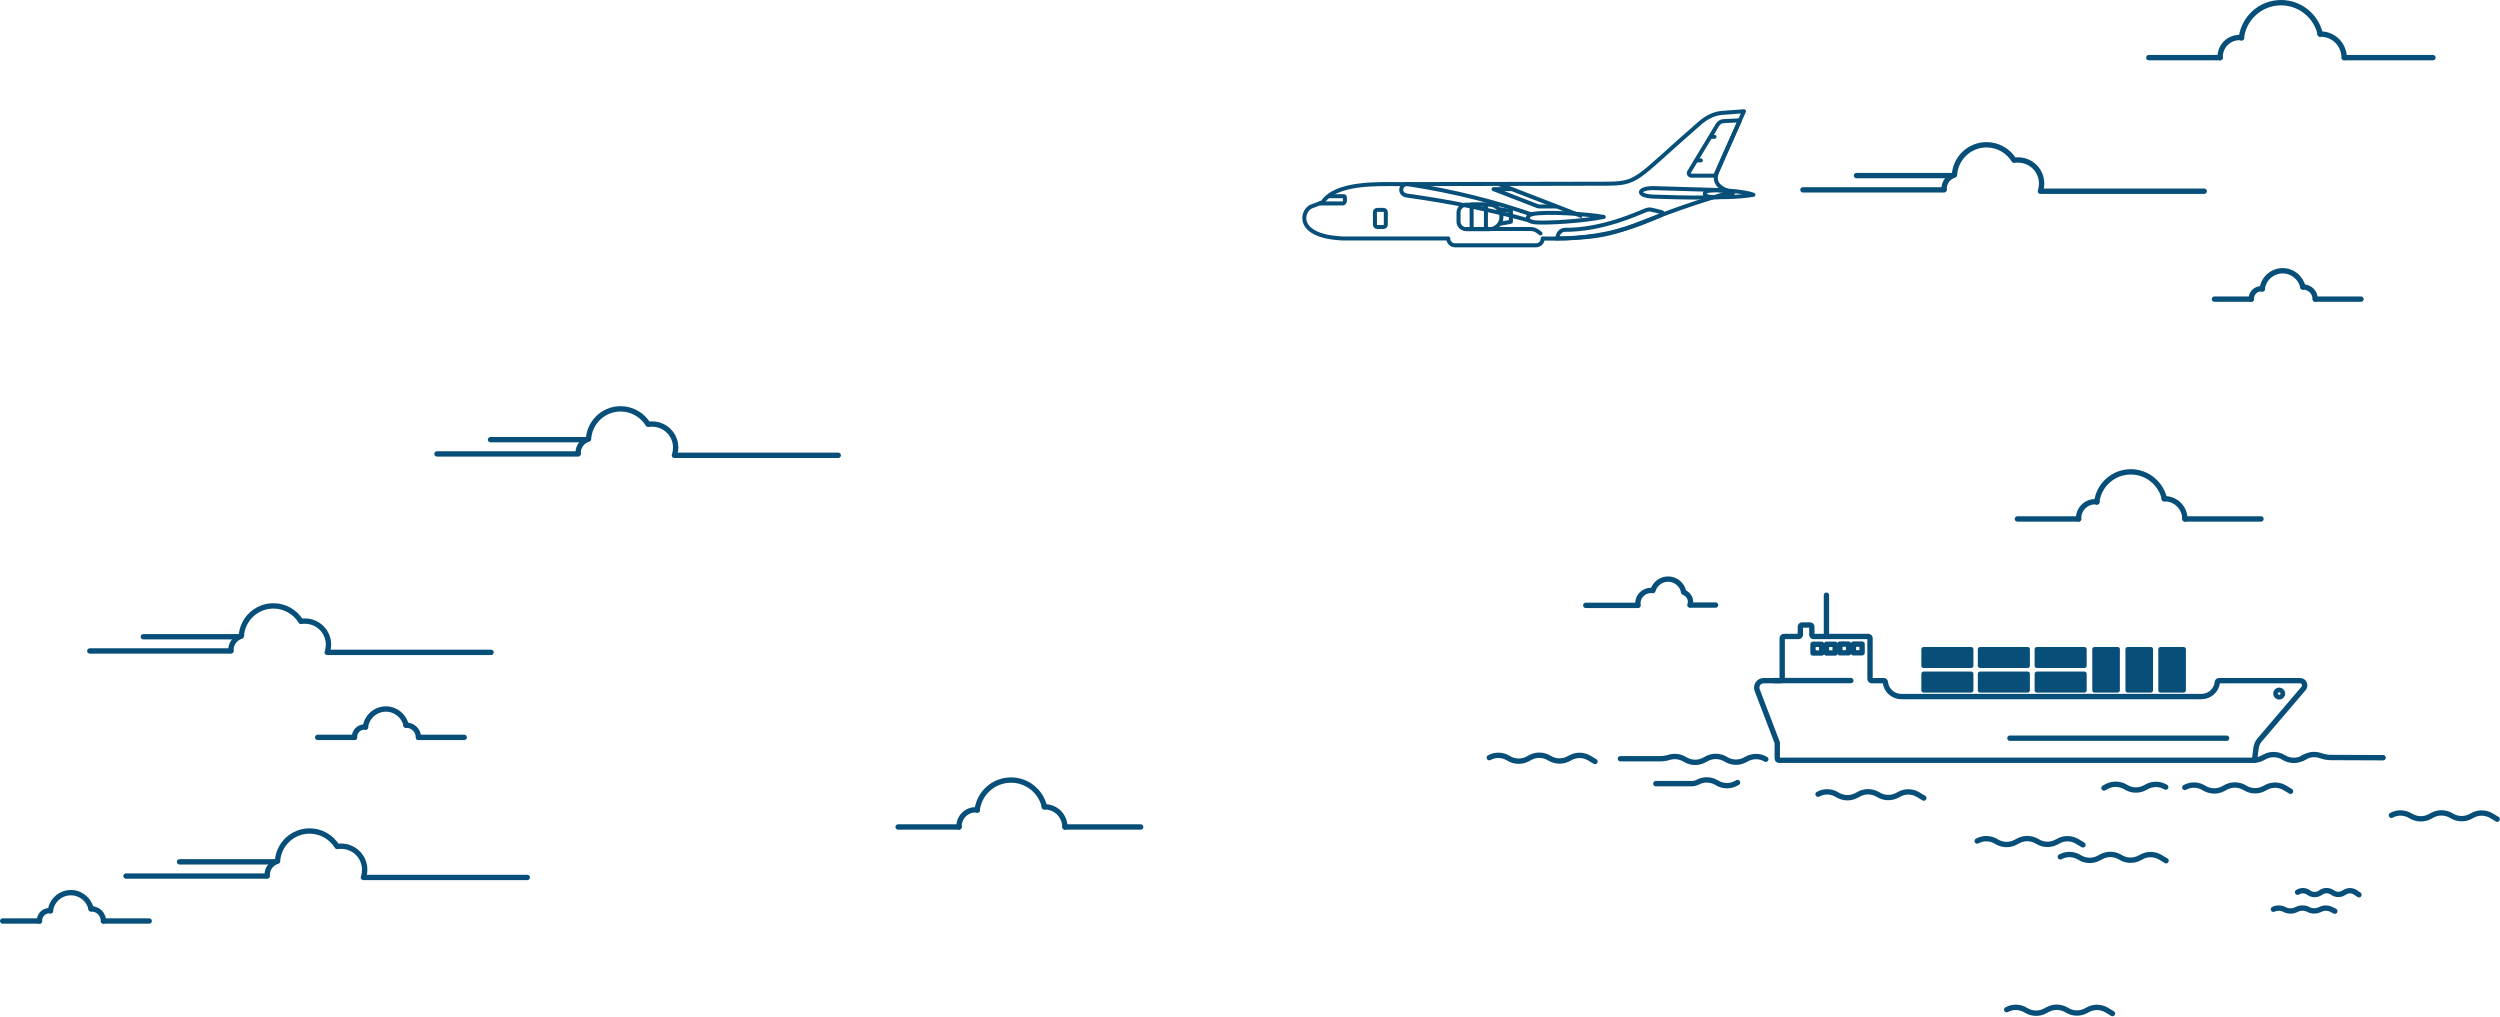 <svg width="1865" height="759" viewBox="0 0 1865 759" fill="none" xmlns="http://www.w3.org/2000/svg">
<path d="M1001.81 177.895H1080.4C1080.4 180.598 1082.65 183 1085.36 183H1145.91C1148.62 183 1150.87 180.748 1150.87 178.045V177.895C1150.87 177.895 1181.23 178.946 1200.31 174.141C1211.13 171.288 1214.89 169.937 1226 165.583C1267.18 149.216 1292.57 143.21 1292.57 143.21C1292.57 143.21 1275.74 140.658 1281 128.345C1283.71 121.739 1300.99 83 1300.99 83L1284.91 84.201C1278.6 84.652 1272.89 87.655 1268.08 91.859C1218.34 135.102 1223 137.054 1195.95 137.054C1161.54 137.054 1082.65 137.354 1044.49 137.354C1027.96 137.354 996.854 135.853 986.636 150.868L978.371 154.021C971.008 156.724 965.599 176.393 1001.81 177.895Z" stroke="#074F79" stroke-width="3" stroke-miterlimit="10" stroke-linejoin="round"/>
<path d="M984.231 151.768H1001.66C1002.56 151.768 1003.31 150.867 1003.31 149.816V147.264C1003.31 146.813 1003.01 146.363 1002.56 146.363H991.144" stroke="#074F79" stroke-width="3" stroke-miterlimit="10" stroke-linejoin="round"/>
<path d="M1117.97 167.084L1127.13 165.433V157.475L1117.97 155.973" stroke="#074F79" stroke-width="3" stroke-miterlimit="10" stroke-linejoin="round"/>
<path d="M1093.92 170.988H1110.9C1116.01 170.988 1120.07 166.934 1120.07 161.829C1120.07 156.724 1116.01 152.67 1110.9 152.67H1093.92C1090.62 152.67 1088.06 155.373 1088.06 158.526V165.132C1087.91 168.285 1090.62 170.988 1093.92 170.988Z" stroke="#074F79" stroke-width="3" stroke-miterlimit="10" stroke-linejoin="round"/>
<path d="M1097.83 152.52H1108.5V170.838H1097.83V152.52Z" stroke="#074F79" stroke-width="3" stroke-miterlimit="10" stroke-linejoin="round"/>
<path d="M1180.33 161.378L1117.82 137.204" stroke="#074F79" stroke-width="3" stroke-miterlimit="10" stroke-linejoin="round"/>
<path d="M1231.87 156.423C1230.66 156.123 1229.46 156.273 1228.41 156.574C1221.2 159.426 1195.35 171.589 1167.4 171.438C1164.1 171.438 1161.69 174.742 1161.84 177.895C1161.84 177.895 1184.98 178.195 1206.47 172.339C1221.2 168.435 1232.92 163.18 1239.68 160.327C1240.58 159.877 1240.58 158.526 1239.53 158.225L1231.87 156.423Z" stroke="#074F79" stroke-width="3" stroke-miterlimit="10"/>
<path d="M1149.22 174.141L1147.42 172.79C1145.61 171.438 1143.81 170.838 1141.56 170.838H1094.22" stroke="#074F79" stroke-width="3" stroke-miterlimit="10" stroke-linecap="round" stroke-linejoin="round"/>
<path d="M1160.94 154.021H1148.62C1148.02 154.021 1147.42 153.871 1146.82 153.721L1114.21 141.108H1127.73" stroke="#074F79" stroke-width="3" stroke-miterlimit="10" stroke-linejoin="round"/>
<path d="M1140.96 164.532C1111.2 156.273 1082.05 150.418 1049.75 145.913C1042.98 145.012 1044.64 136.604 1050.35 137.354H1050.2C1085.81 142.91 1115.71 150.718 1142.61 160.027" stroke="#074F79" stroke-width="3" stroke-miterlimit="10" stroke-linejoin="round"/>
<path d="M1293.32 143.21L1280.4 141.709L1234.27 140.357C1221.65 139.907 1220.15 146.213 1233.52 146.664C1238.93 146.814 1259.81 147.715 1278 147.264C1288.06 146.964 1291.37 145.913 1291.37 145.913L1293.32 143.21Z" stroke="#074F79" stroke-width="3" stroke-miterlimit="10" stroke-linejoin="round"/>
<path d="M1196.4 161.828C1185.43 159.726 1152.68 157.474 1143.06 159.726C1138.55 160.777 1137.95 165.282 1145.61 165.882C1153.43 166.483 1179.42 165.282 1196.4 161.828Z" stroke="#074F79" stroke-width="3" stroke-miterlimit="10" stroke-linejoin="round"/>
<path fill-rule="evenodd" clip-rule="evenodd" d="M1308.05 145.312C1301.74 142.609 1280.1 141.108 1273.94 142.459C1271.08 143.06 1270.48 146.213 1275.44 146.814C1280.25 147.414 1296.93 147.264 1308.05 145.312Z" stroke="#074F79" stroke-width="3" stroke-miterlimit="10" stroke-linejoin="round"/>
<path d="M1032.02 156.574H1027.51C1026.46 156.574 1025.7 157.324 1025.7 158.376V167.535C1025.7 168.586 1026.46 169.336 1027.51 169.336H1032.02C1033.07 169.336 1033.82 168.586 1033.82 167.535V158.376C1033.82 157.324 1033.07 156.574 1032.02 156.574Z" stroke="#074F79" stroke-width="3" stroke-miterlimit="10" stroke-linejoin="round"/>
<path d="M1297.98 89.757L1279.5 131.048H1261.77C1260.27 131.048 1259.36 129.396 1260.12 128.195L1281.3 93.06C1282.35 91.409 1284.01 90.357 1285.96 90.357L1297.98 89.757Z" stroke="#074F79" stroke-width="3" stroke-miterlimit="10" stroke-linejoin="round"/>
<path d="M1265.97 119.636H1268.83" stroke="#074F79" stroke-width="3" stroke-miterlimit="10" stroke-linecap="round" stroke-linejoin="round"/>
<path d="M1276.19 102.069H1279.05" stroke="#074F79" stroke-width="3" stroke-miterlimit="10" stroke-linecap="round" stroke-linejoin="round"/>
<path d="M1499.4 550.686H1661.03" stroke="#074F79" stroke-width="4" stroke-miterlimit="10" stroke-linecap="round" stroke-linejoin="round"/>
<path d="M1718.62 513.39L1685.7 551.966C1684.18 553.727 1683.3 555.808 1682.98 558.129L1681.86 567.173H1327.12C1326.4 567.173 1325.84 566.613 1325.84 565.892V554.127C1325.84 554.047 1325.84 553.887 1325.76 553.887L1310.86 514.83C1309.58 511.389 1312.06 507.787 1315.74 507.787H1328.24C1328.96 507.787 1329.52 507.227 1329.52 506.507V476.094C1329.52 475.373 1330.08 474.813 1330.8 474.813H1341.77C1342.5 474.813 1343.06 474.253 1343.06 473.533V467.53C1343.06 466.81 1343.62 466.25 1344.34 466.25H1350.34C1351.07 466.25 1351.63 466.81 1351.63 467.53V473.533C1351.63 474.253 1352.19 474.813 1352.91 474.813H1393.76C1394.48 474.813 1395.04 475.373 1395.04 476.094V506.507C1395.04 507.227 1395.6 507.787 1396.32 507.787H1405.29C1405.93 507.787 1406.49 508.268 1406.49 508.908C1407.05 514.91 1412.18 519.632 1418.35 519.632H1642.29C1648.46 519.632 1653.58 514.91 1654.14 508.908C1654.22 508.268 1654.7 507.787 1655.34 507.787H1715.9C1718.62 507.707 1720.3 510.989 1718.62 513.39Z" stroke="#074F79" stroke-width="4" stroke-miterlimit="10" stroke-linejoin="round"/>
<path d="M1703.01 517.392C1703.01 518.899 1701.79 520.123 1700.28 520.123C1698.77 520.123 1697.54 518.899 1697.54 517.392C1697.54 515.884 1698.77 514.66 1700.28 514.66C1701.79 514.66 1703.01 515.884 1703.01 517.392Z" stroke="#074F79" stroke-width="3.5"/>
<path d="M1512.62 500.985H1477.13C1476.17 500.985 1475.45 501.785 1475.45 502.665V514.991C1475.45 515.951 1476.25 516.671 1477.13 516.671H1512.62C1513.58 516.671 1514.3 515.871 1514.3 514.991V502.665C1514.38 501.785 1513.58 500.985 1512.62 500.985ZM1470.49 482.657H1435C1434.04 482.657 1433.32 483.457 1433.32 484.337V496.663C1433.32 497.623 1434.12 498.343 1435 498.343H1470.49C1471.45 498.343 1472.17 497.543 1472.17 496.663V484.337C1472.17 483.377 1471.45 482.657 1470.49 482.657ZM1512.62 482.657H1477.13C1476.17 482.657 1475.45 483.457 1475.45 484.337V496.663C1475.45 497.623 1476.25 498.343 1477.13 498.343H1512.62C1513.58 498.343 1514.3 497.543 1514.3 496.663V484.337C1514.38 483.377 1513.58 482.657 1512.62 482.657ZM1470.49 500.985H1435C1434.04 500.985 1433.32 501.785 1433.32 502.665V514.991C1433.32 515.951 1434.12 516.671 1435 516.671H1470.49C1471.45 516.671 1472.17 515.871 1472.17 514.991V502.665C1472.17 501.785 1471.45 500.985 1470.49 500.985ZM1628.99 482.657H1611.77C1610.81 482.657 1610.09 483.457 1610.09 484.337V514.991C1610.09 515.951 1610.89 516.671 1611.77 516.671H1628.99C1629.95 516.671 1630.68 515.871 1630.68 514.991V484.337C1630.68 483.377 1629.95 482.657 1628.99 482.657ZM1604.48 482.657H1587.26C1586.3 482.657 1585.58 483.457 1585.58 484.337V514.991C1585.58 515.951 1586.38 516.671 1587.26 516.671H1604.48C1605.45 516.671 1606.17 515.871 1606.17 514.991V484.337C1606.17 483.377 1605.45 482.657 1604.48 482.657ZM1579.74 482.657H1562.52C1561.55 482.657 1560.83 483.457 1560.83 484.337V514.991C1560.83 515.951 1561.63 516.671 1562.52 516.671H1579.74C1580.7 516.671 1581.42 515.871 1581.42 514.991V484.337C1581.5 483.377 1580.7 482.657 1579.74 482.657ZM1554.99 482.657H1519.5C1518.54 482.657 1517.82 483.457 1517.82 484.337V496.663C1517.82 497.623 1518.62 498.343 1519.5 498.343H1554.99C1555.95 498.343 1556.67 497.543 1556.67 496.663V484.337C1556.67 483.377 1555.87 482.657 1554.99 482.657ZM1554.99 500.985H1519.5C1518.54 500.985 1517.82 501.785 1517.82 502.665V514.991C1517.82 515.951 1518.62 516.671 1519.5 516.671H1554.99C1555.95 516.671 1556.67 515.871 1556.67 514.991V502.665C1556.67 501.785 1555.87 500.985 1554.99 500.985Z" fill="#074F79"/>
<path d="M1389.11 480.496H1382.62V486.979H1389.11V480.496Z" stroke="#074F79" stroke-width="4" stroke-miterlimit="10" stroke-linejoin="round"/>
<path d="M1379.02 480.496H1372.53V486.979H1379.02V480.496Z" stroke="#074F79" stroke-width="4" stroke-miterlimit="10" stroke-linejoin="round"/>
<path d="M1369.01 480.656H1362.52V487.139H1369.01V480.656Z" stroke="#074F79" stroke-width="4" stroke-miterlimit="10" stroke-linejoin="round"/>
<path d="M1358.99 480.656H1352.51V487.139H1358.99V480.656Z" stroke="#074F79" stroke-width="4" stroke-miterlimit="10" stroke-linejoin="round"/>
<path d="M1323.83 507.708H1380.7" stroke="#074F79" stroke-width="4" stroke-miterlimit="10" stroke-linecap="round" stroke-linejoin="round"/>
<path d="M1708.77 590.303L1704.52 587.742C1700.12 585.1 1694.67 585.02 1690.19 587.582L1689.31 588.062C1684.74 590.623 1679.21 590.543 1674.73 587.742C1670.4 585.1 1665.04 584.86 1660.55 587.261L1658.47 588.382C1653.98 590.783 1648.62 590.543 1644.29 587.902L1644.13 587.822C1639.81 585.1 1634.36 584.94 1629.88 587.422" stroke="#074F79" stroke-width="4" stroke-miterlimit="10" stroke-linecap="round" stroke-linejoin="round"/>
<path d="M1862.89 611.105L1858.65 608.544C1854.24 605.903 1848.8 605.823 1844.31 608.384L1843.43 608.864C1838.86 611.425 1833.34 611.345 1828.85 608.544C1824.53 605.903 1819.16 605.663 1814.68 608.064L1812.59 609.184C1808.11 611.585 1802.74 611.345 1798.42 608.704L1798.26 608.624C1793.93 605.903 1788.49 605.743 1784 608.224" stroke="#074F79" stroke-width="4" stroke-miterlimit="10" stroke-linecap="round" stroke-linejoin="round"/>
<path d="M1189.89 568.105L1185.65 565.544C1181.24 562.903 1175.8 562.823 1171.31 565.384L1170.43 565.864C1165.86 568.425 1160.34 568.345 1155.85 565.544C1151.53 562.903 1146.16 562.663 1141.68 565.064L1139.59 566.184C1135.11 568.585 1129.74 568.345 1125.42 565.704L1125.26 565.624C1120.93 562.903 1115.49 562.743 1111 565.224" stroke="#074F79" stroke-width="4" stroke-miterlimit="10" stroke-linecap="round" stroke-linejoin="round"/>
<path d="M1759.78 667.507L1757.32 665.816C1754.76 664.073 1751.6 664.02 1749 665.711L1748.49 666.028C1745.84 667.719 1742.63 667.666 1740.03 665.816C1737.52 664.073 1734.4 663.914 1731.8 665.499L1730.59 666.239C1727.99 667.824 1724.88 667.666 1722.37 665.922L1722.27 665.869C1719.76 664.073 1716.6 663.967 1714 665.605" stroke="#074F79" stroke-width="4" stroke-miterlimit="10" stroke-linecap="round" stroke-linejoin="round"/>
<path d="M1435.16 595.36L1430.91 592.799C1426.51 590.158 1421.06 590.078 1416.58 592.639L1415.7 593.119C1411.13 595.68 1405.6 595.6 1401.12 592.799C1396.79 590.158 1391.43 589.918 1386.94 592.319L1384.86 593.439C1380.37 595.84 1375.01 595.6 1370.68 592.959L1370.52 592.879C1366.2 590.158 1360.75 589.998 1356.27 592.479" stroke="#074F79" stroke-width="4" stroke-miterlimit="10" stroke-linecap="round" stroke-linejoin="round"/>
<path d="M1575.89 756.105L1571.65 753.544C1567.24 750.903 1561.8 750.823 1557.31 753.384L1556.43 753.864C1551.86 756.425 1546.34 756.345 1541.85 753.544C1537.53 750.903 1532.16 750.663 1527.68 753.064L1525.59 754.184C1521.11 756.585 1515.74 756.345 1511.42 753.704L1511.26 753.624C1506.93 750.903 1501.49 750.743 1497 753.224" stroke="#074F79" stroke-width="4" stroke-miterlimit="10" stroke-linecap="round" stroke-linejoin="round"/>
<path d="M1553.88 630.278L1549.64 627.717C1545.23 625.076 1539.79 624.996 1535.3 627.557L1534.42 628.037C1529.85 630.598 1524.33 630.518 1519.84 627.717C1515.52 625.076 1510.15 624.836 1505.67 627.237L1503.58 628.357C1499.1 630.759 1493.73 630.518 1489.41 627.877L1489.25 627.797C1484.92 625.076 1479.47 624.916 1474.99 627.397" stroke="#074F79" stroke-width="4" stroke-miterlimit="10" stroke-linecap="round" stroke-linejoin="round"/>
<path d="M1615.89 642.105L1611.65 639.544C1607.24 636.903 1601.8 636.823 1597.31 639.384L1596.43 639.864C1591.86 642.425 1586.34 642.345 1581.85 639.544C1577.53 636.903 1572.16 636.663 1567.68 639.064L1565.59 640.184C1561.11 642.585 1555.74 642.345 1551.42 639.704L1551.26 639.624C1546.93 636.903 1541.49 636.743 1537 639.224" stroke="#074F79" stroke-width="4" stroke-miterlimit="10" stroke-linecap="round" stroke-linejoin="round"/>
<path d="M1741.78 679.731L1739.32 678.463C1736.76 677.155 1733.6 677.116 1731 678.384L1730.49 678.622C1727.84 679.89 1724.63 679.85 1722.03 678.463C1719.52 677.155 1716.4 677.037 1713.8 678.225L1712.59 678.78C1709.99 679.969 1706.88 679.85 1704.37 678.542L1704.27 678.503C1701.76 677.155 1698.6 677.076 1696 678.305" stroke="#074F79" stroke-width="4" stroke-miterlimit="10" stroke-linecap="round" stroke-linejoin="round"/>
<path d="M1615.62 587.182C1611.21 584.541 1605.77 584.461 1601.28 587.022L1600.4 587.502C1595.83 590.063 1590.31 589.983 1585.82 587.182C1581.5 584.541 1576.13 584.301 1571.65 586.702L1569.56 587.822" stroke="#074F79" stroke-width="4" stroke-miterlimit="10" stroke-linecap="round" stroke-linejoin="round"/>
<path d="M1681.7 567.093C1683.94 567.013 1686.18 566.373 1688.18 565.252L1689.06 564.772C1693.63 562.211 1699.16 562.291 1703.64 565.092C1707.97 567.733 1713.33 567.973 1717.82 565.572L1719.9 564.452" stroke="#074F79" stroke-width="4" stroke-miterlimit="10" stroke-linecap="round" stroke-linejoin="round"/>
<path d="M1362.52 444V474.413" stroke="#074F79" stroke-width="4" stroke-miterlimit="10" stroke-linecap="round" stroke-linejoin="round"/>
<path d="M1777.81 565.252L1738.8 565.092C1736.16 565.092 1733.52 564.532 1730.95 563.651C1727.27 562.371 1723.19 562.691 1719.66 564.532L1717.58 565.652" stroke="#074F79" stroke-width="4" stroke-miterlimit="10" stroke-linecap="round" stroke-linejoin="round"/>
<path d="M1317.28 566.415C1312.87 563.774 1307.43 563.694 1302.94 566.255L1302.06 566.736C1297.5 569.297 1291.97 569.217 1287.48 566.415C1283.16 563.774 1277.79 563.534 1273.31 565.935L1271.23 567.056C1266.74 569.457 1261.37 569.217 1257.05 566.576L1256.89 566.495C1253.28 564.255 1248.88 563.774 1244.95 565.055C1242.71 565.775 1240.39 566.015 1238.07 566.015H1208.83" stroke="#074F79" stroke-width="4" stroke-miterlimit="10" stroke-linecap="round" stroke-linejoin="round"/>
<path d="M1296.22 583.783L1295.33 584.263C1290.77 586.824 1285.24 586.744 1280.76 583.943C1276.43 581.302 1271.07 581.062 1266.58 583.463C1265.22 584.183 1263.7 584.584 1262.17 584.584H1235.26" stroke="#074F79" stroke-width="4" stroke-miterlimit="10" stroke-linecap="round" stroke-linejoin="round"/>
<path d="M1450.28 141.212C1450.28 141.108 1450.28 141.005 1450.28 140.799C1450.28 135.951 1453.59 131.826 1458.02 130.588C1458.75 118.005 1469.17 108 1481.97 108C1490.64 108 1498.28 112.641 1502.51 119.552C1503.44 119.346 1504.47 119.346 1505.51 119.346C1515.21 119.346 1523.05 127.184 1523.05 136.88C1523.05 138.427 1522.85 139.871 1522.54 141.212" stroke="#074F79" stroke-width="4" stroke-miterlimit="10" stroke-linecap="round" stroke-linejoin="round"/>
<path d="M1450.28 141.625H1345" stroke="#074F79" stroke-width="4" stroke-miterlimit="10" stroke-linecap="round" stroke-linejoin="round"/>
<path d="M1522.12 142.656H1644.33" stroke="#074F79" stroke-width="4" stroke-miterlimit="10" stroke-linecap="round" stroke-linejoin="round"/>
<path d="M1384.95 131H1455.65" stroke="#074F79" stroke-width="4" stroke-miterlimit="10" stroke-linecap="round" stroke-linejoin="round"/>
<path d="M431.283 338.212C431.283 338.108 431.283 338.005 431.283 337.799C431.283 332.951 434.586 328.826 439.025 327.588C439.747 315.005 450.172 305 462.971 305C471.642 305 479.28 309.641 483.512 316.552C484.441 316.346 485.473 316.346 486.505 316.346C496.208 316.346 504.053 324.184 504.053 333.88C504.053 335.427 503.846 336.871 503.536 338.212" stroke="#074F79" stroke-width="4" stroke-miterlimit="10" stroke-linecap="round" stroke-linejoin="round"/>
<path d="M431.283 338.625H326" stroke="#074F79" stroke-width="4" stroke-miterlimit="10" stroke-linecap="round" stroke-linejoin="round"/>
<path d="M503.124 339.656H625.335" stroke="#074F79" stroke-width="4" stroke-miterlimit="10" stroke-linecap="round" stroke-linejoin="round"/>
<path d="M365.945 328H436.65" stroke="#074F79" stroke-width="4" stroke-miterlimit="10" stroke-linecap="round" stroke-linejoin="round"/>
<path d="M172.283 485.212C172.283 485.108 172.283 485.005 172.283 484.799C172.283 479.951 175.586 475.826 180.025 474.588C180.747 462.005 191.172 452 203.971 452C212.642 452 220.28 456.641 224.512 463.552C225.441 463.346 226.473 463.346 227.505 463.346C237.208 463.346 245.053 471.184 245.053 480.88C245.053 482.427 244.846 483.871 244.536 485.212" stroke="#074F79" stroke-width="4" stroke-miterlimit="10" stroke-linecap="round" stroke-linejoin="round"/>
<path d="M172.283 485.625H67" stroke="#074F79" stroke-width="4" stroke-miterlimit="10" stroke-linecap="round" stroke-linejoin="round"/>
<path d="M244.124 486.656H366.335" stroke="#074F79" stroke-width="4" stroke-miterlimit="10" stroke-linecap="round" stroke-linejoin="round"/>
<path d="M106.945 475H177.65" stroke="#074F79" stroke-width="4" stroke-miterlimit="10" stroke-linecap="round" stroke-linejoin="round"/>
<path d="M199.283 653.135C199.283 653.032 199.283 652.929 199.283 652.722C199.283 647.875 202.586 643.749 207.025 642.511C207.747 629.928 218.172 619.923 230.971 619.923C239.642 619.923 247.28 624.565 251.512 631.475C252.441 631.269 253.473 631.269 254.505 631.269C264.208 631.269 272.053 639.108 272.053 648.803C272.053 650.35 271.846 651.794 271.536 653.135" stroke="#074F79" stroke-width="4" stroke-miterlimit="10" stroke-linecap="round" stroke-linejoin="round"/>
<path d="M199.283 653.548H94" stroke="#074F79" stroke-width="4" stroke-miterlimit="10" stroke-linecap="round" stroke-linejoin="round"/>
<path d="M271.124 654.579H393.335" stroke="#074F79" stroke-width="4" stroke-miterlimit="10" stroke-linecap="round" stroke-linejoin="round"/>
<path d="M133.945 642.924H204.65" stroke="#074F79" stroke-width="4" stroke-miterlimit="10" stroke-linecap="round" stroke-linejoin="round"/>
<path d="M1679.46 223.144C1679.46 223.041 1679.46 222.937 1679.46 222.834C1679.46 218.709 1682.76 215.408 1686.89 215.408C1687.2 215.408 1687.4 215.408 1687.71 215.511" stroke="#074F79" stroke-width="4" stroke-miterlimit="10" stroke-linecap="round" stroke-linejoin="round"/>
<path d="M1717.85 214.067C1717.96 214.067 1717.96 214.067 1718.06 214.067C1723.12 214.067 1727.14 218.09 1727.14 223.144" stroke="#074F79" stroke-width="4" stroke-miterlimit="10" stroke-linecap="round" stroke-linejoin="round"/>
<path d="M1679.46 223.144H1652" stroke="#074F79" stroke-width="4" stroke-miterlimit="10" stroke-linecap="round" stroke-linejoin="round"/>
<path d="M1761.31 223.144H1727.25" stroke="#074F79" stroke-width="4" stroke-miterlimit="10" stroke-linecap="round" stroke-linejoin="round"/>
<path d="M1687.61 215.512C1688.54 207.879 1695.04 202 1702.89 202C1710.22 202 1716.41 207.157 1717.96 214.068" stroke="#074F79" stroke-width="4" stroke-miterlimit="10" stroke-linecap="round" stroke-linejoin="round"/>
<path d="M264.456 550.067C264.456 549.964 264.456 549.861 264.456 549.758C264.456 545.632 267.759 542.332 271.888 542.332C272.197 542.332 272.404 542.332 272.714 542.435" stroke="#074F79" stroke-width="4" stroke-miterlimit="10" stroke-linecap="round" stroke-linejoin="round"/>
<path d="M302.854 540.991C302.957 540.991 302.957 540.991 303.06 540.991C308.118 540.991 312.143 545.013 312.143 550.067" stroke="#074F79" stroke-width="4" stroke-miterlimit="10" stroke-linecap="round" stroke-linejoin="round"/>
<path d="M264.456 550.067H237" stroke="#074F79" stroke-width="4" stroke-miterlimit="10" stroke-linecap="round" stroke-linejoin="round"/>
<path d="M346.309 550.067H312.247" stroke="#074F79" stroke-width="4" stroke-miterlimit="10" stroke-linecap="round" stroke-linejoin="round"/>
<path d="M272.61 542.435C273.539 534.802 280.042 528.923 287.887 528.923C295.215 528.923 301.409 534.08 302.957 540.991" stroke="#074F79" stroke-width="4" stroke-miterlimit="10" stroke-linecap="round" stroke-linejoin="round"/>
<path d="M29.456 687.067C29.456 686.964 29.456 686.861 29.456 686.758C29.456 682.632 32.759 679.332 36.888 679.332C37.197 679.332 37.404 679.332 37.714 679.435" stroke="#074F79" stroke-width="4" stroke-miterlimit="10" stroke-linecap="round" stroke-linejoin="round"/>
<path d="M67.853 677.991C67.957 677.991 67.957 677.991 68.06 677.991C73.118 677.991 77.143 682.013 77.143 687.067" stroke="#074F79" stroke-width="4" stroke-miterlimit="10" stroke-linecap="round" stroke-linejoin="round"/>
<path d="M29.456 687.067H2" stroke="#074F79" stroke-width="4" stroke-miterlimit="10" stroke-linecap="round" stroke-linejoin="round"/>
<path d="M111.309 687.067H77.247" stroke="#074F79" stroke-width="4" stroke-miterlimit="10" stroke-linecap="round" stroke-linejoin="round"/>
<path d="M37.61 679.435C38.539 671.802 45.042 665.923 52.887 665.923C60.215 665.923 66.409 671.08 67.957 677.991" stroke="#074F79" stroke-width="4" stroke-miterlimit="10" stroke-linecap="round" stroke-linejoin="round"/>
<path d="M1656.24 43C1656.24 42.8 1656.24 42.6 1656.24 42.4C1656.24 34.4 1662.65 28 1670.65 28C1671.25 28 1671.65 28 1672.25 28.2" stroke="#074F79" stroke-width="4" stroke-miterlimit="10" stroke-linecap="round" stroke-linejoin="round"/>
<path d="M1730.7 25.4C1730.9 25.4 1730.9 25.4 1731.1 25.4C1740.9 25.4 1748.71 33.2 1748.71 43" stroke="#074F79" stroke-width="4" stroke-miterlimit="10" stroke-linecap="round" stroke-linejoin="round"/>
<path d="M1656.24 42.999H1603" stroke="#074F79" stroke-width="4" stroke-miterlimit="10" stroke-linecap="round" stroke-linejoin="round"/>
<path d="M1814.96 42.999H1748.91" stroke="#074F79" stroke-width="4" stroke-miterlimit="10" stroke-linecap="round" stroke-linejoin="round"/>
<path d="M1672.05 28.2C1673.85 13.4 1686.46 2 1701.67 2C1715.89 2 1727.89 12 1730.9 25.4" stroke="#074F79" stroke-width="4" stroke-miterlimit="10" stroke-linecap="round" stroke-linejoin="round"/>
<path d="M1221.91 451.494C1221.81 451.081 1221.81 450.669 1221.81 450.256C1221.81 444.893 1226.15 440.458 1231.62 440.458C1232.13 440.458 1232.65 440.458 1233.06 440.561C1234.51 435.61 1239.05 432 1244.42 432C1250.3 432 1255.15 436.332 1256.08 441.902C1258.97 442.933 1261.14 445.718 1261.14 449.018C1261.14 449.74 1261.03 450.462 1260.83 451.184" stroke="#074F79" stroke-width="4" stroke-miterlimit="10" stroke-linecap="round" stroke-linejoin="round"/>
<path d="M1183 451.597H1221.81" stroke="#074F79" stroke-width="4" stroke-miterlimit="10" stroke-linecap="round" stroke-linejoin="round"/>
<path d="M1260.83 451.391H1279.82" stroke="#074F79" stroke-width="4" stroke-miterlimit="10" stroke-linecap="round" stroke-linejoin="round"/>
<path d="M1550.64 387.144C1550.64 386.972 1550.64 386.801 1550.64 386.629C1550.64 379.772 1556.13 374.286 1562.99 374.286C1563.5 374.286 1563.85 374.286 1564.36 374.458" stroke="#074F79" stroke-width="4" stroke-miterlimit="10" stroke-linecap="round" stroke-linejoin="round"/>
<path d="M1614.46 372.058C1614.63 372.058 1614.63 372.058 1614.8 372.058C1623.21 372.058 1629.9 378.744 1629.9 387.144" stroke="#074F79" stroke-width="4" stroke-miterlimit="10" stroke-linecap="round" stroke-linejoin="round"/>
<path d="M1550.64 387.144H1505" stroke="#074F79" stroke-width="4" stroke-miterlimit="10" stroke-linecap="round" stroke-linejoin="round"/>
<path d="M1686.69 387.144H1630.07" stroke="#074F79" stroke-width="4" stroke-miterlimit="10" stroke-linecap="round" stroke-linejoin="round"/>
<path d="M1564.19 374.458C1565.73 361.772 1576.54 352 1589.58 352C1601.76 352 1612.06 360.572 1614.63 372.058" stroke="#074F79" stroke-width="4" stroke-miterlimit="10" stroke-linecap="round" stroke-linejoin="round"/>
<path d="M715.449 616.923C715.449 616.752 715.449 616.582 715.449 616.411C715.449 609.582 720.916 604.118 727.751 604.118C728.263 604.118 728.605 604.118 729.118 604.289" stroke="#074F79" stroke-width="4" stroke-miterlimit="10" stroke-linecap="round" stroke-linejoin="round"/>
<path d="M779.009 601.899C779.18 601.899 779.18 601.899 779.351 601.899C787.723 601.899 794.387 608.558 794.387 616.923" stroke="#074F79" stroke-width="4" stroke-miterlimit="10" stroke-linecap="round" stroke-linejoin="round"/>
<path d="M715.449 616.923H670" stroke="#074F79" stroke-width="4" stroke-miterlimit="10" stroke-linecap="round" stroke-linejoin="round"/>
<path d="M850.942 616.923H794.558" stroke="#074F79" stroke-width="4" stroke-miterlimit="10" stroke-linecap="round" stroke-linejoin="round"/>
<path d="M728.947 604.289C730.485 591.655 741.249 581.923 754.234 581.923C766.365 581.923 776.617 590.46 779.18 601.899" stroke="#074F79" stroke-width="4" stroke-miterlimit="10" stroke-linecap="round" stroke-linejoin="round"/>
</svg>
